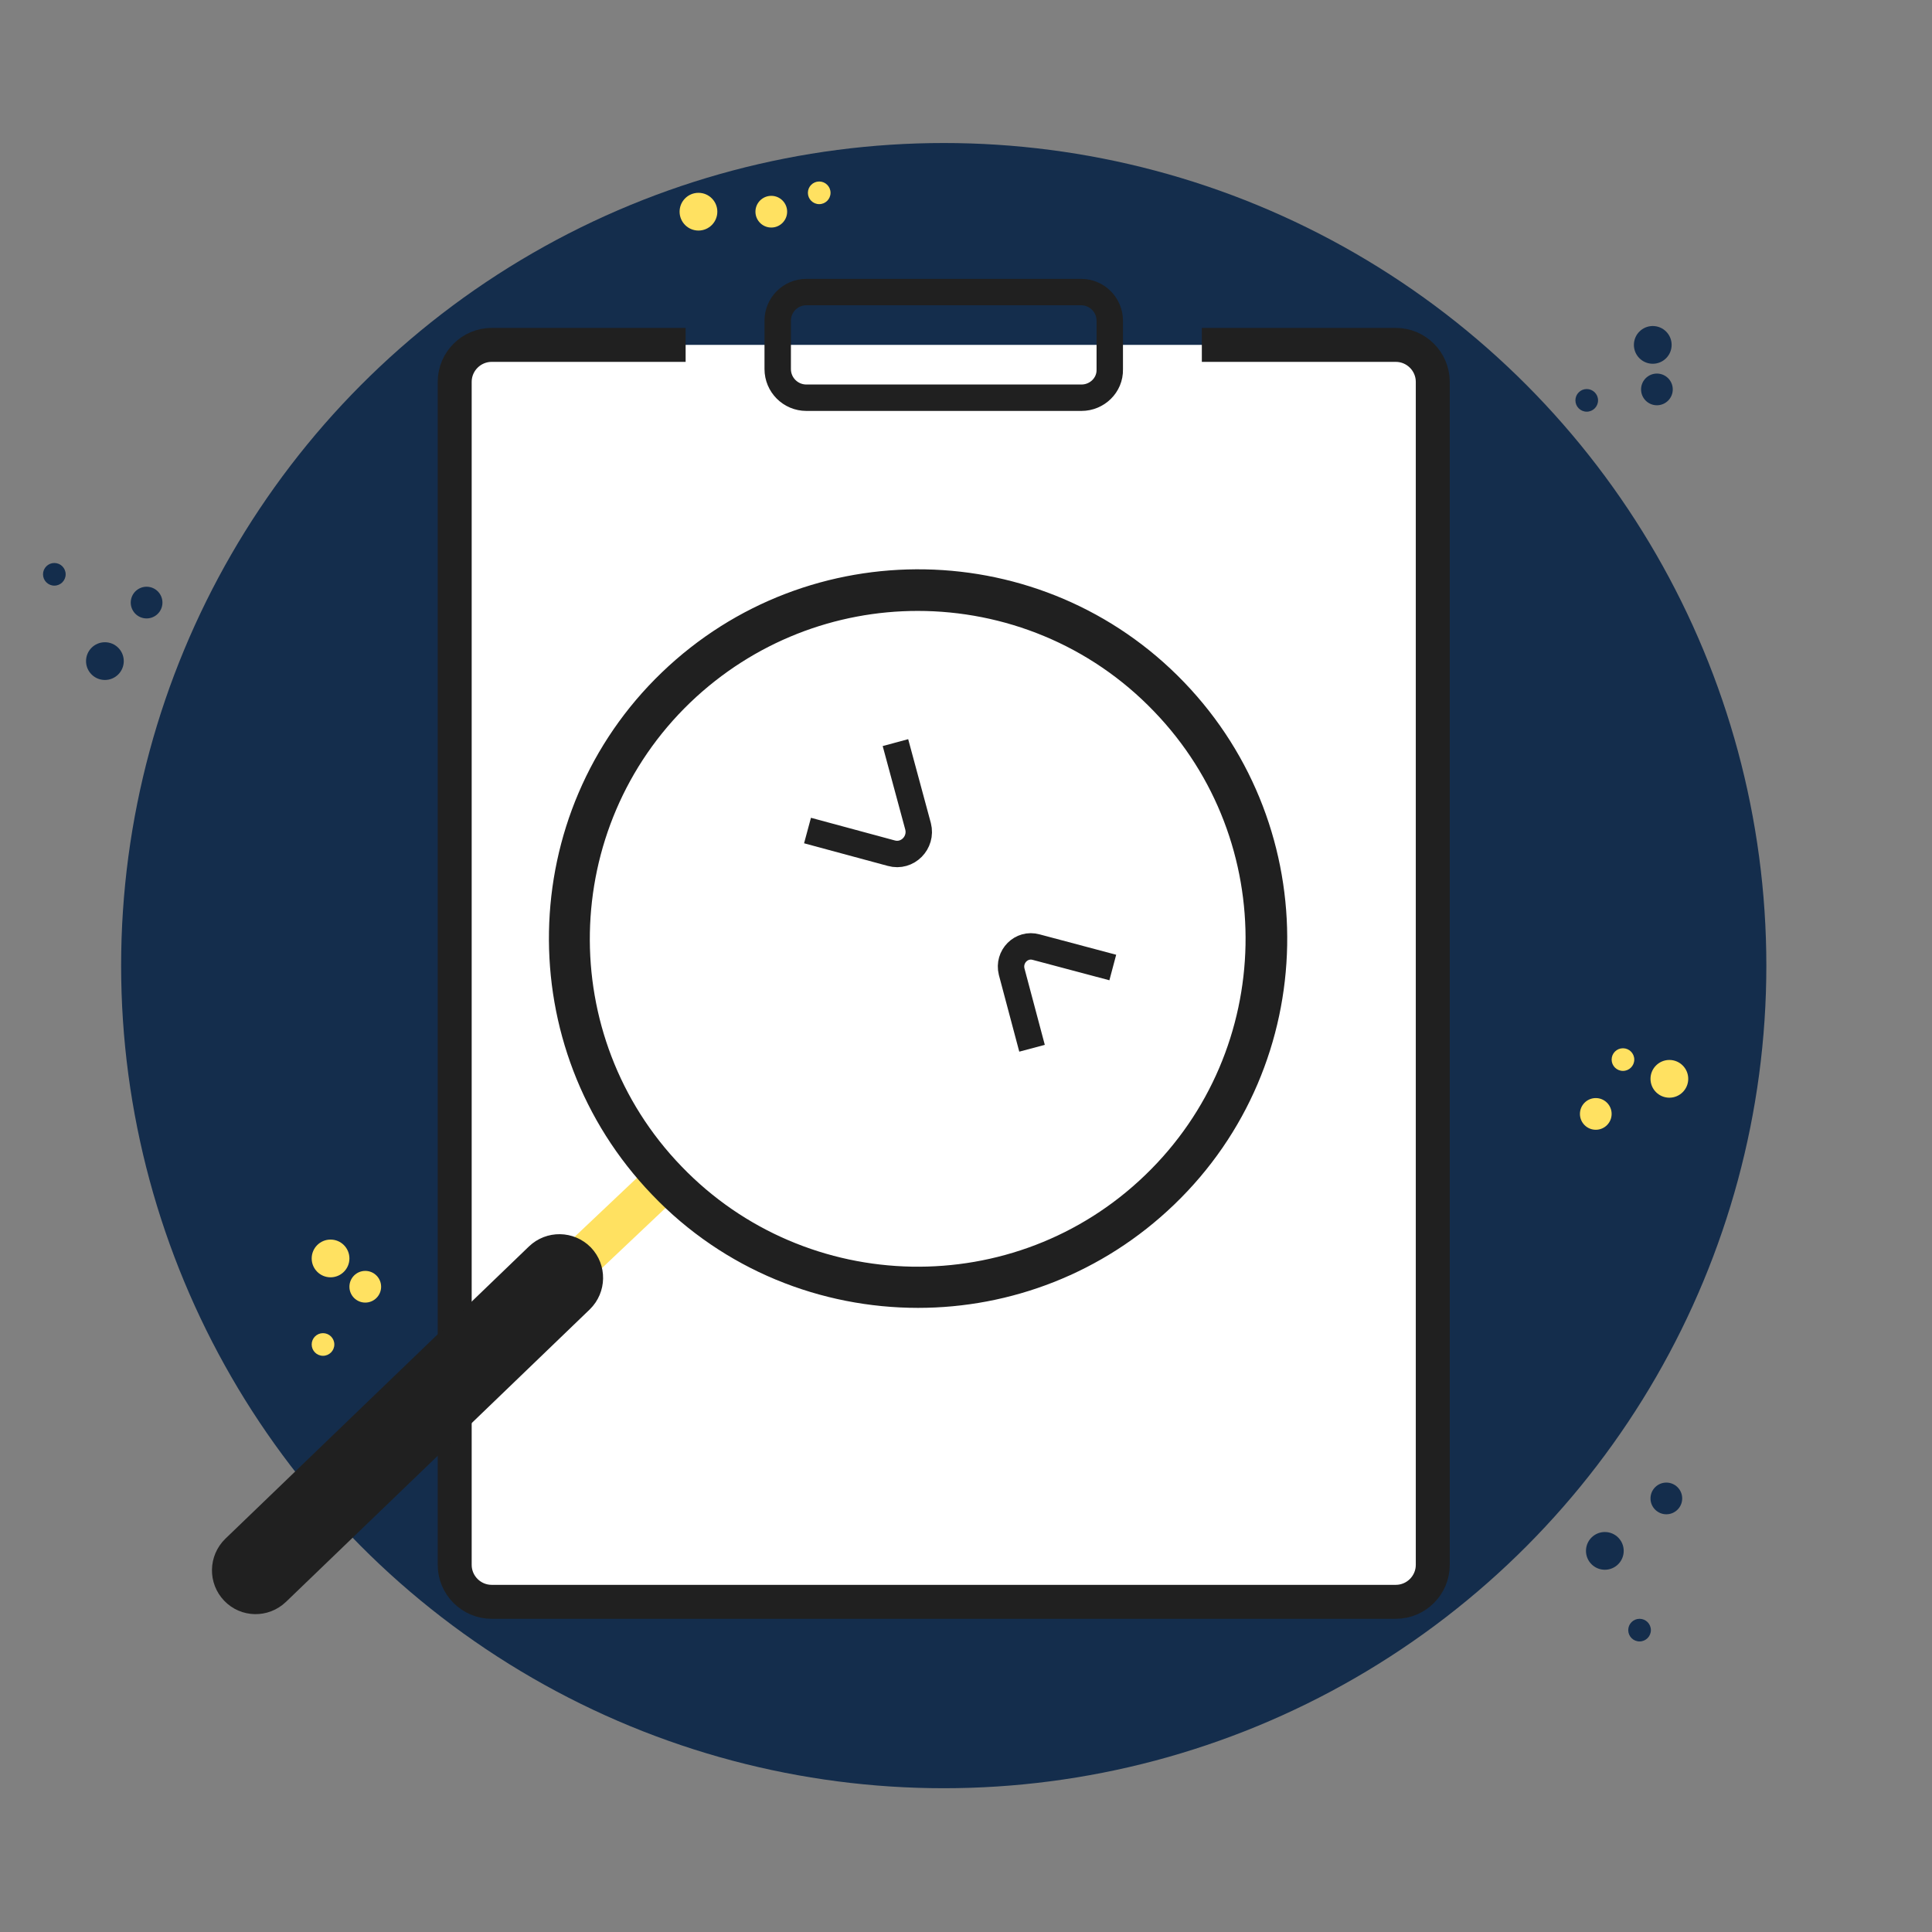 <svg enable-background="new 0 0 512 512" viewBox="0 0 512 512" xmlns="http://www.w3.org/2000/svg"><rect x="0" y="0" width="512" height="512" fill="#808080" stroke="none"/><circle cx="250.1" cy="255.9" fill="#142d4c" r="218"/><path d="m318.5 91.4h51.4c5.4 0 9.8 4.4 9.8 9.8v313.5c0 5.4-4.4 9.8-9.8 9.8h-239.6c-5.4 0-9.8-4.4-9.8-9.8v-313.5c0-5.4 4.4-9.8 9.8-9.8h51.4" fill="#fff" stroke="#202020" stroke-miterlimit="10" stroke-width="9"/><path d="m286.6 105.4h-72.9c-4.2 0-7.6-3.4-7.6-7.6v-12.8c0-4.2 3.4-7.6 7.6-7.6h72.8c4.2 0 7.6 3.4 7.6 7.6v12.9c.1 4.2-3.4 7.5-7.5 7.5z" fill="none" stroke="#202020" stroke-miterlimit="10" stroke-width="7"/><path d="m175.8 313.1-115.5 109.2" fill="none" stroke="#ffe161" stroke-miterlimit="10" stroke-width="11"/><path d="m243.3 346.6c-25.7 0-51.4-10-70.5-30-37.4-38.9-36.3-101 2.6-138.4s101-36.3 138.4 2.6 36.3 101-2.6 138.4c-19 18.3-43.5 27.4-67.9 27.4zm-.1-184.7c-21.7 0-43.4 8.1-60.3 24.3-34.5 33.2-35.6 88.4-2.3 122.9 33.2 34.5 88.4 35.6 122.9 2.3 34.5-33.2 35.6-88.4 2.3-122.9-17-17.7-39.8-26.6-62.6-26.6z" fill="#202020"/><path d="m59.4 424.2c-4.4-4.6-4.3-11.9.3-16.4l80.5-77.5c4.6-4.4 11.9-4.3 16.4.3 4.4 4.6 4.3 11.9-.3 16.4l-80.5 77.5c-4.7 4.5-12 4.3-16.4-.3z" fill="#202020"/><path d="m214 220.1 22.2 6c4.3 1.2 8.2-2.8 7.1-7.1l-6-22.2" fill="none" stroke="#202020" stroke-miterlimit="10" stroke-width="7"/><path d="m294.9 256.4-20.3-5.4c-3.9-1.1-7.5 2.5-6.5 6.5l5.4 20.3" fill="none" stroke="#202020" stroke-miterlimit="10" stroke-width="7"/><circle cx="430.1" cy="280.8" fill="#ffe161" r="3"/><circle cx="442.4" cy="285.9" fill="#ffe161" r="5"/><circle cx="422.9" cy="295.2" fill="#ffe161" r="4.2"/><circle cx="217.1" cy="51.1" fill="#ffe161" r="3"/><circle cx="185.1" cy="56.1" fill="#ffe161" r="5"/><circle cx="204.4" cy="56.1" fill="#ffe161" r="4.2"/><circle cx="14.4" cy="152.2" fill="#142d4c" r="3"/><circle cx="27.8" cy="175.2" fill="#142d4c" r="5"/><ellipse cx="38.8" cy="159.7" fill="#142d4c" rx="4.2" ry="4.2" transform="matrix(.214 -.977 .977 .214 -125.481 163.422)"/><circle cx="85.6" cy="356.3" fill="#ffe161" r="3"/><circle cx="87.6" cy="333.5" fill="#ffe161" r="5"/><circle cx="96.8" cy="341" fill="#ffe161" r="4.2"/><g fill="#142d4c"><circle cx="420.5" cy="106.1" r="3"/><circle cx="438" cy="91.4" r="5"/><circle cx="439.1" cy="103.2" r="4.2"/><circle cx="434.5" cy="432" r="3"/><circle cx="425.3" cy="411" r="5"/><circle cx="441.6" cy="397.1" r="4.2"/></g></svg>